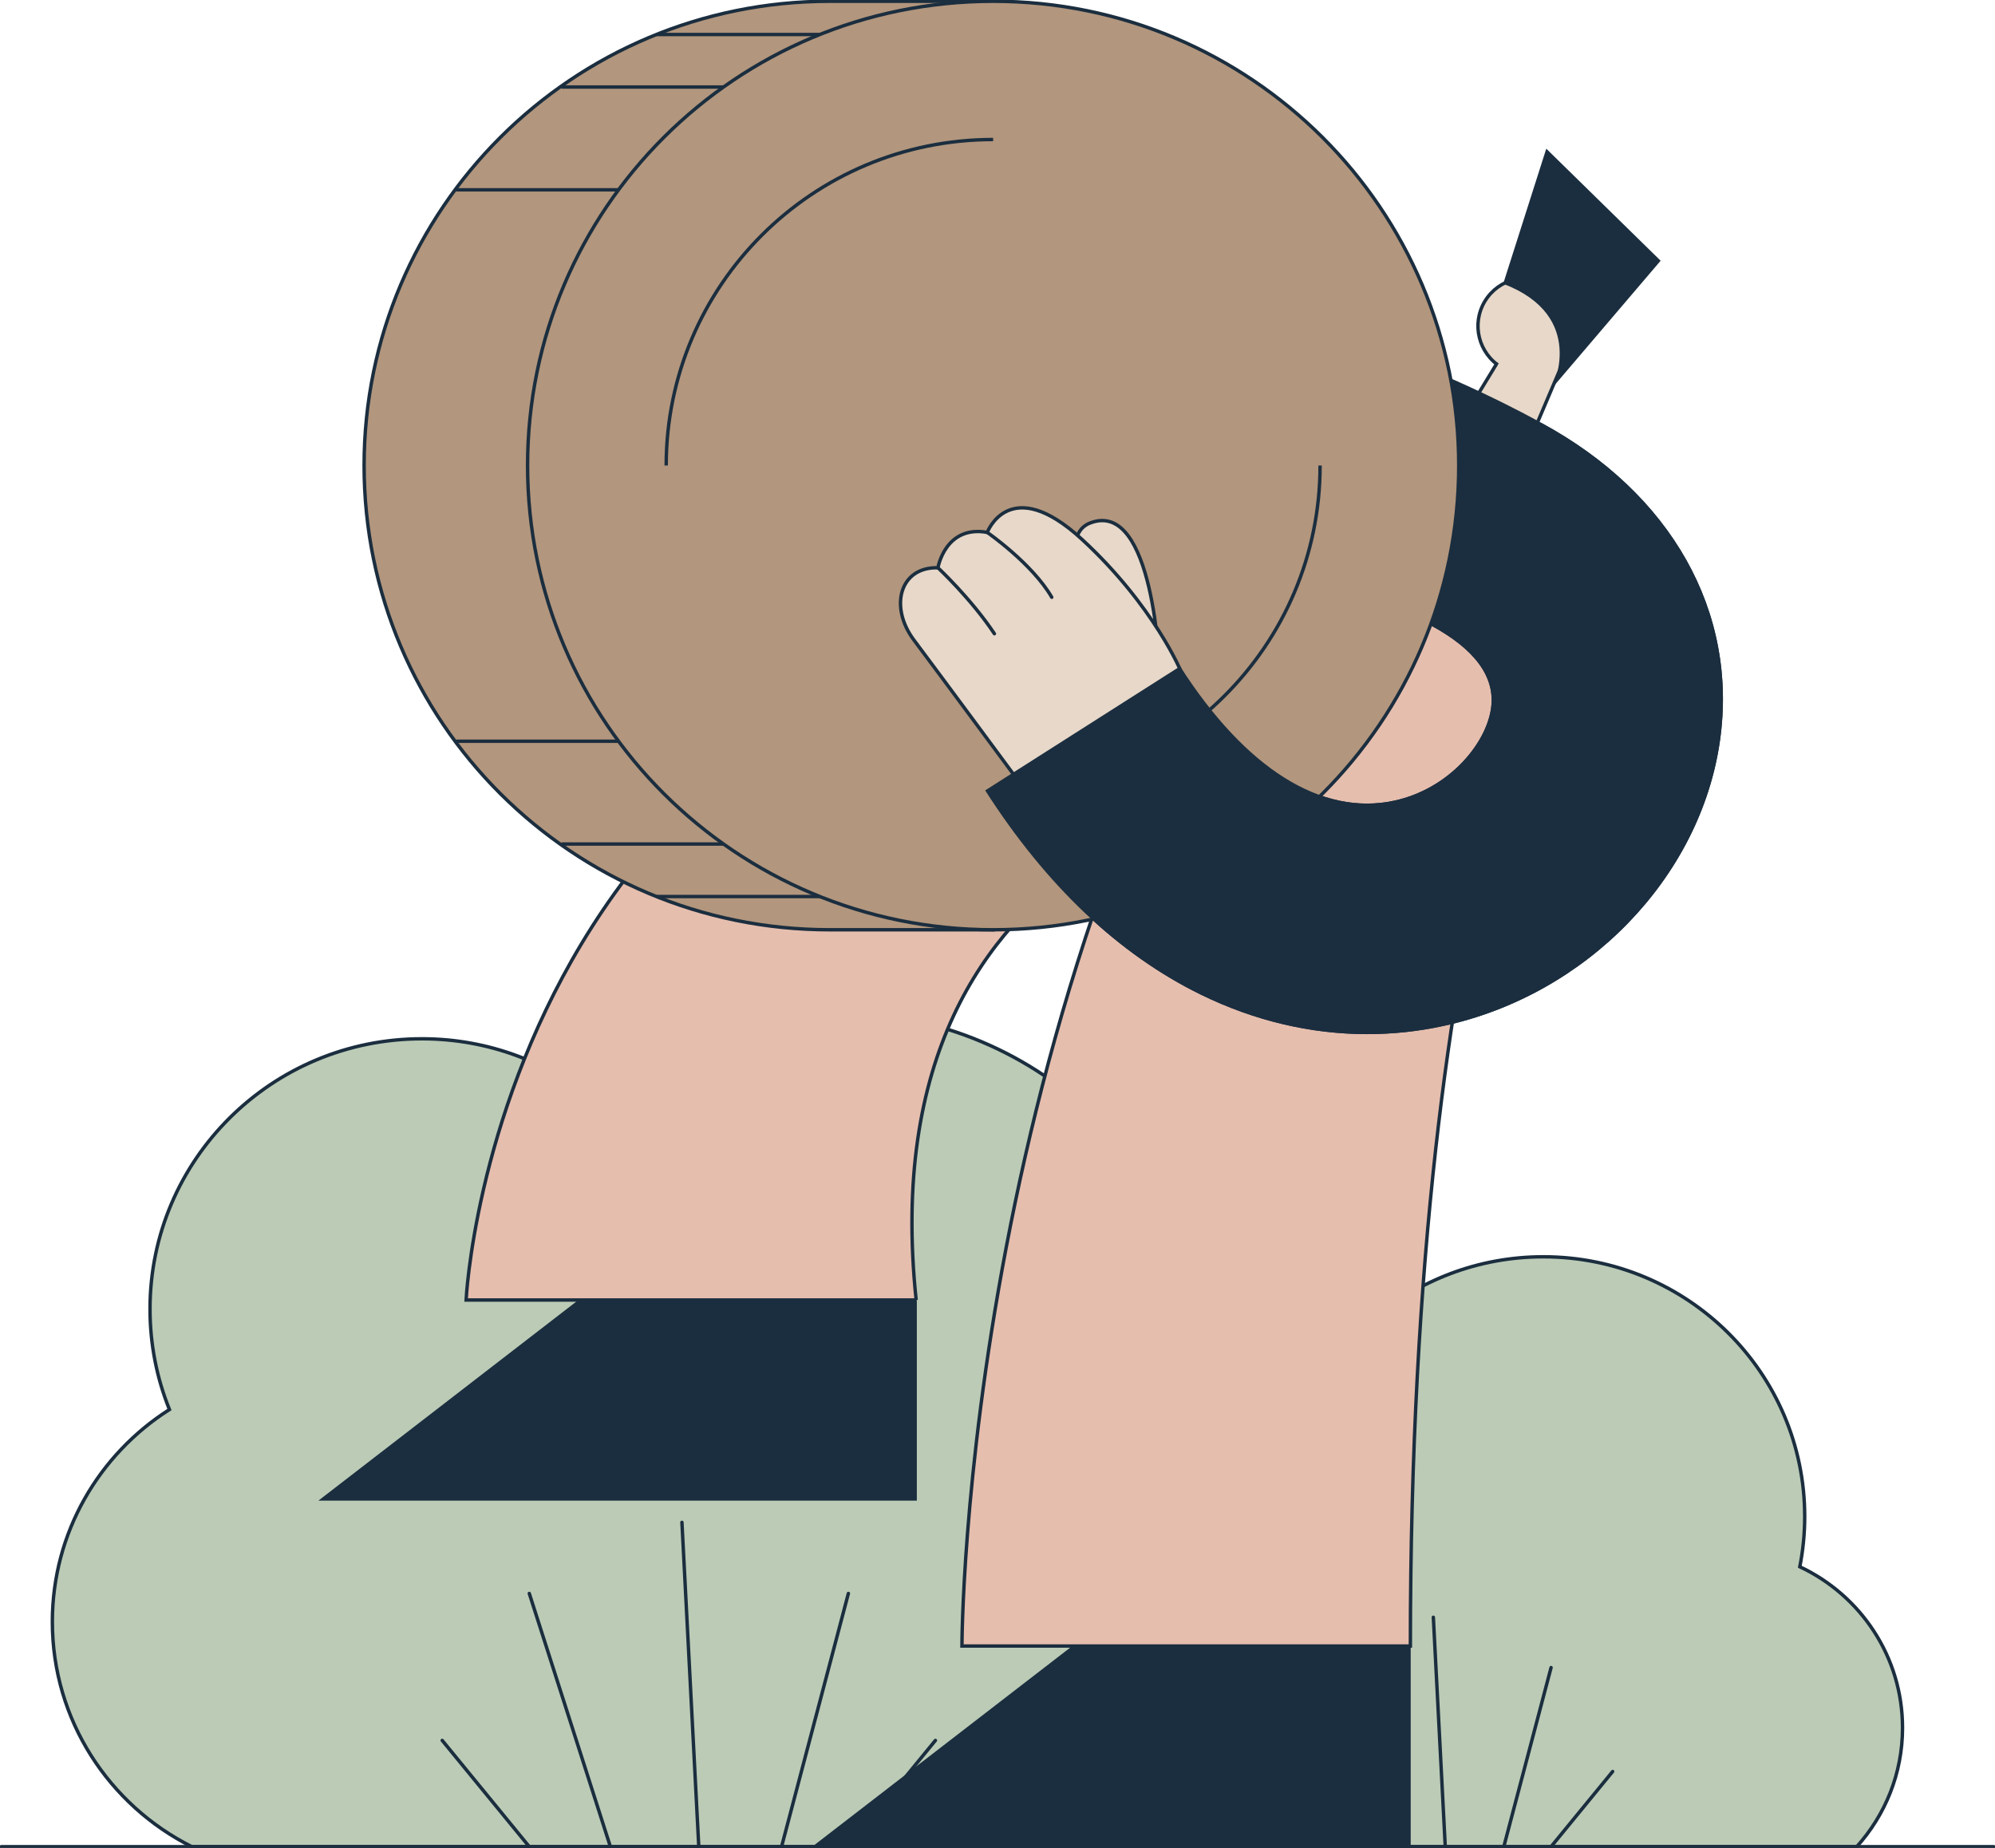 <svg width="584" height="541" viewBox="0 0 584 541" fill="none" xmlns="http://www.w3.org/2000/svg">
<g clip-path="url(#clip0_709_8675)">
<path d="M318.103 540.629H543.532C551.856 531.393 556.929 519.212 556.929 505.836C556.929 484.998 544.633 467.03 526.861 458.677C527.799 453.922 528.297 449.011 528.297 443.989C528.297 401.985 494.033 367.934 451.773 367.934C432.692 367.934 415.255 374.871 401.858 386.347C392.083 378.224 379.496 373.335 365.757 373.335C334.662 373.335 309.451 398.387 309.451 429.293C309.451 436.652 310.887 443.67 313.476 450.101C298.903 459.367 289.232 475.576 289.232 494.048C289.232 514.412 300.986 532.031 318.103 540.629Z" fill="#BBCBB6" stroke="#1B2E3F" stroke-miterlimit="10" stroke-linecap="round"/>
<path d="M423.073 540.629L419.584 473.469" stroke="#1B2E3F" stroke-miterlimit="10" stroke-linecap="round"/>
<path d="M404.766 540.629L387.977 488.195" stroke="#1B2E3F" stroke-miterlimit="10" stroke-linecap="round"/>
<path d="M440.213 540.629L454.049 488.195" stroke="#1B2E3F" stroke-miterlimit="10" stroke-linecap="round"/>
<path d="M387.976 540.629L369.951 518.626" stroke="#1B2E3F" stroke-miterlimit="10" stroke-linecap="round"/>
<path d="M454.049 540.629L472.073 518.626" stroke="#1B2E3F" stroke-miterlimit="10" stroke-linecap="round"/>
<path d="M56.149 540.629H374.855C386.623 527.573 393.794 510.347 393.794 491.445C393.794 461.986 376.417 436.585 351.288 424.767C352.612 418.046 353.312 411.102 353.312 404.003C353.312 344.618 304.877 296.479 245.12 296.479C218.146 296.479 193.486 306.287 174.547 322.511C160.725 311.027 142.939 304.113 123.516 304.113C79.559 304.113 43.912 339.529 43.912 383.231C43.912 393.632 45.935 403.558 49.603 412.653C29.004 425.746 15.324 448.67 15.324 474.783C15.324 503.574 31.935 528.485 56.142 540.629H56.149Z" fill="#BBCBB6" stroke="#1B2E3F" stroke-miterlimit="10" stroke-linecap="round"/>
<path d="M204.555 540.629L199.623 445.68" stroke="#1B2E3F" stroke-miterlimit="10" stroke-linecap="round"/>
<path d="M178.675 540.629L154.938 466.496" stroke="#1B2E3F" stroke-miterlimit="10" stroke-linecap="round"/>
<path d="M228.791 540.629L248.348 466.496" stroke="#1B2E3F" stroke-miterlimit="10" stroke-linecap="round"/>
<path d="M154.929 540.629L129.451 509.523" stroke="#1B2E3F" stroke-miterlimit="10" stroke-linecap="round"/>
<path d="M248.348 540.629L273.826 509.523" stroke="#1B2E3F" stroke-miterlimit="10" stroke-linecap="round"/>
<path d="M0.371 540.629H583.627" stroke="#1B2E3F" stroke-miterlimit="10" stroke-linecap="round"/>
<path d="M268.196 380.59H136.445C136.445 380.59 146.175 171.73 378.128 171.73V230.195C378.128 230.195 253.318 239.253 268.189 380.59H268.196Z" fill="#E6BEAE" stroke="#1B2E3F" stroke-miterlimit="10" stroke-linecap="round"/>
<path d="M460.128 170.833C460.128 170.833 412.861 252.896 412.861 481.889H281.594C281.594 481.889 281.594 286.361 385.568 133.184L460.128 170.833Z" fill="#E6BEAE" stroke="#1B2E3F" stroke-miterlimit="10" stroke-linecap="round"/>
<path d="M439.485 107.524C446.18 111.574 454.883 109.46 458.93 102.813C462.977 96.166 460.835 87.486 454.14 83.443C447.444 79.4 438.741 81.507 434.694 88.154C430.647 94.801 432.79 103.48 439.485 107.524Z" fill="#E7D8C9" stroke="#1B2E3F" stroke-miterlimit="10" stroke-linecap="round"/>
<path d="M438.077 106.552L431.762 116.93L448.611 127.123L458.929 102.813" fill="#E7D8C9"/>
<path d="M438.077 106.552L431.762 116.93L448.611 127.123L458.929 102.813" stroke="#1B2E3F" stroke-miterlimit="10" stroke-linecap="round"/>
<path d="M440.035 83.079L452.644 43.524L486.119 76.329L454.355 113.592C454.355 113.592 464.881 92.553 440.035 83.079Z" fill="#1B2E3F"/>
<path d="M400.244 302.756C383.73 302.756 367.201 298.861 351.527 291.19C327.507 279.432 306.261 259.313 288.393 231.397L345.449 195.069C364.627 225.025 386.892 238.994 408.145 234.394C423.952 230.974 434.962 217.962 436.472 207.361C437.766 198.259 431.823 190.091 418.797 183.073L418.083 182.673C395.774 170.039 340.324 147.116 311.617 157.079C306.209 158.956 300.079 162.361 295.616 173.355L232.861 148.043C243.722 121.262 263.316 102.323 289.509 93.273C318.788 83.161 355.514 85.609 398.66 100.543C426.452 110.164 447.973 121.989 451.283 123.852C489.333 144.49 508.845 179.23 503.489 216.85C497.784 256.946 464.48 291.294 422.487 300.374C415.13 301.969 407.683 302.756 400.237 302.756H400.244Z" fill="#1B2E3F"/>
<path d="M290.727 0.371H242.872C167.605 0.371 106.584 61.225 106.584 136.285C106.584 211.345 167.605 272.199 242.872 272.199H290.727V0.371Z" fill="#B2967D" stroke="#1B2E3F" stroke-miterlimit="10"/>
<path d="M192.139 10.104H290.727" stroke="#1B2E3F" stroke-miterlimit="10"/>
<path d="M164.348 25.475H262.928" stroke="#1B2E3F" stroke-miterlimit="10"/>
<path d="M133.551 55.572H232.131" stroke="#1B2E3F" stroke-miterlimit="10"/>
<path d="M192.139 262.466H290.727" stroke="#1B2E3F" stroke-miterlimit="10"/>
<path d="M164.348 247.095H262.928" stroke="#1B2E3F" stroke-miterlimit="10"/>
<path d="M133.551 217.005H232.131" stroke="#1B2E3F" stroke-miterlimit="10"/>
<path d="M290.728 272.199C365.998 272.199 427.016 211.348 427.016 136.285C427.016 61.222 365.998 0.371 290.728 0.371C215.458 0.371 154.439 61.222 154.439 136.285C154.439 211.348 215.458 272.199 290.728 272.199Z" fill="#B2967D" stroke="#1B2E3F" stroke-miterlimit="10"/>
<path d="M386.428 136.285C386.428 188.993 343.58 231.724 290.727 231.724" stroke="#1B2E3F" stroke-miterlimit="10"/>
<path d="M195.018 136.285C195.018 83.577 237.866 40.846 290.719 40.846" stroke="#1B2E3F" stroke-miterlimit="10"/>
<path d="M319.064 153.132C313.916 155.15 314.98 161.241 314.98 161.241L339.461 196.085C339.461 196.085 337.81 145.788 319.071 153.132H319.064Z" fill="#E7D8C9" stroke="#1B2E3F" stroke-miterlimit="10" stroke-linecap="round"/>
<path d="M297.192 227.376C297.192 227.376 274.898 197.198 267.563 187.42C260.228 177.643 263.39 165.922 274.563 166.218C274.563 166.218 276.705 153.666 289.002 155.862C289.002 155.862 295.555 138.407 316.712 157.887C337.868 177.368 345.85 196.842 345.85 196.842L297.199 227.369H297.192V227.376Z" fill="#E7D8C9" stroke="#1B2E3F" stroke-miterlimit="10" stroke-linecap="round"/>
<path d="M274.562 166.211C274.562 166.211 284.33 175.336 291.092 185.529" stroke="#1B2E3F" stroke-miterlimit="10" stroke-linecap="round"/>
<path d="M289.01 155.87C289.01 155.87 302.192 165.009 307.882 174.854" stroke="#1B2E3F" stroke-miterlimit="10" stroke-linecap="round"/>
<path d="M400.244 302.756C383.73 302.756 367.201 298.861 351.527 291.19C327.506 279.432 306.261 259.313 288.393 231.397L345.449 195.069C364.627 225.025 386.891 238.994 408.144 234.394C423.952 230.974 434.962 217.962 436.472 207.361C437.766 198.259 431.822 190.091 418.797 183.073L450.985 123.681C489.236 144.297 508.86 179.119 503.496 216.842C497.791 256.939 464.487 291.287 422.494 300.367C415.137 301.962 407.691 302.748 400.244 302.748V302.756Z" fill="#1B2E3F"/>
<path d="M412.958 481.897V540.629H237.764L313.879 481.897H412.958Z" fill="#1B2E3F"/>
<path d="M268.389 380.59V439.33H93.195L169.31 380.59H268.389Z" fill="#1B2E3F"/>
</g>
<defs>
<clipPath id="clip0_709_8675">
<rect width="584" height="541" fill="white"/>
</clipPath>
</defs>
</svg>
